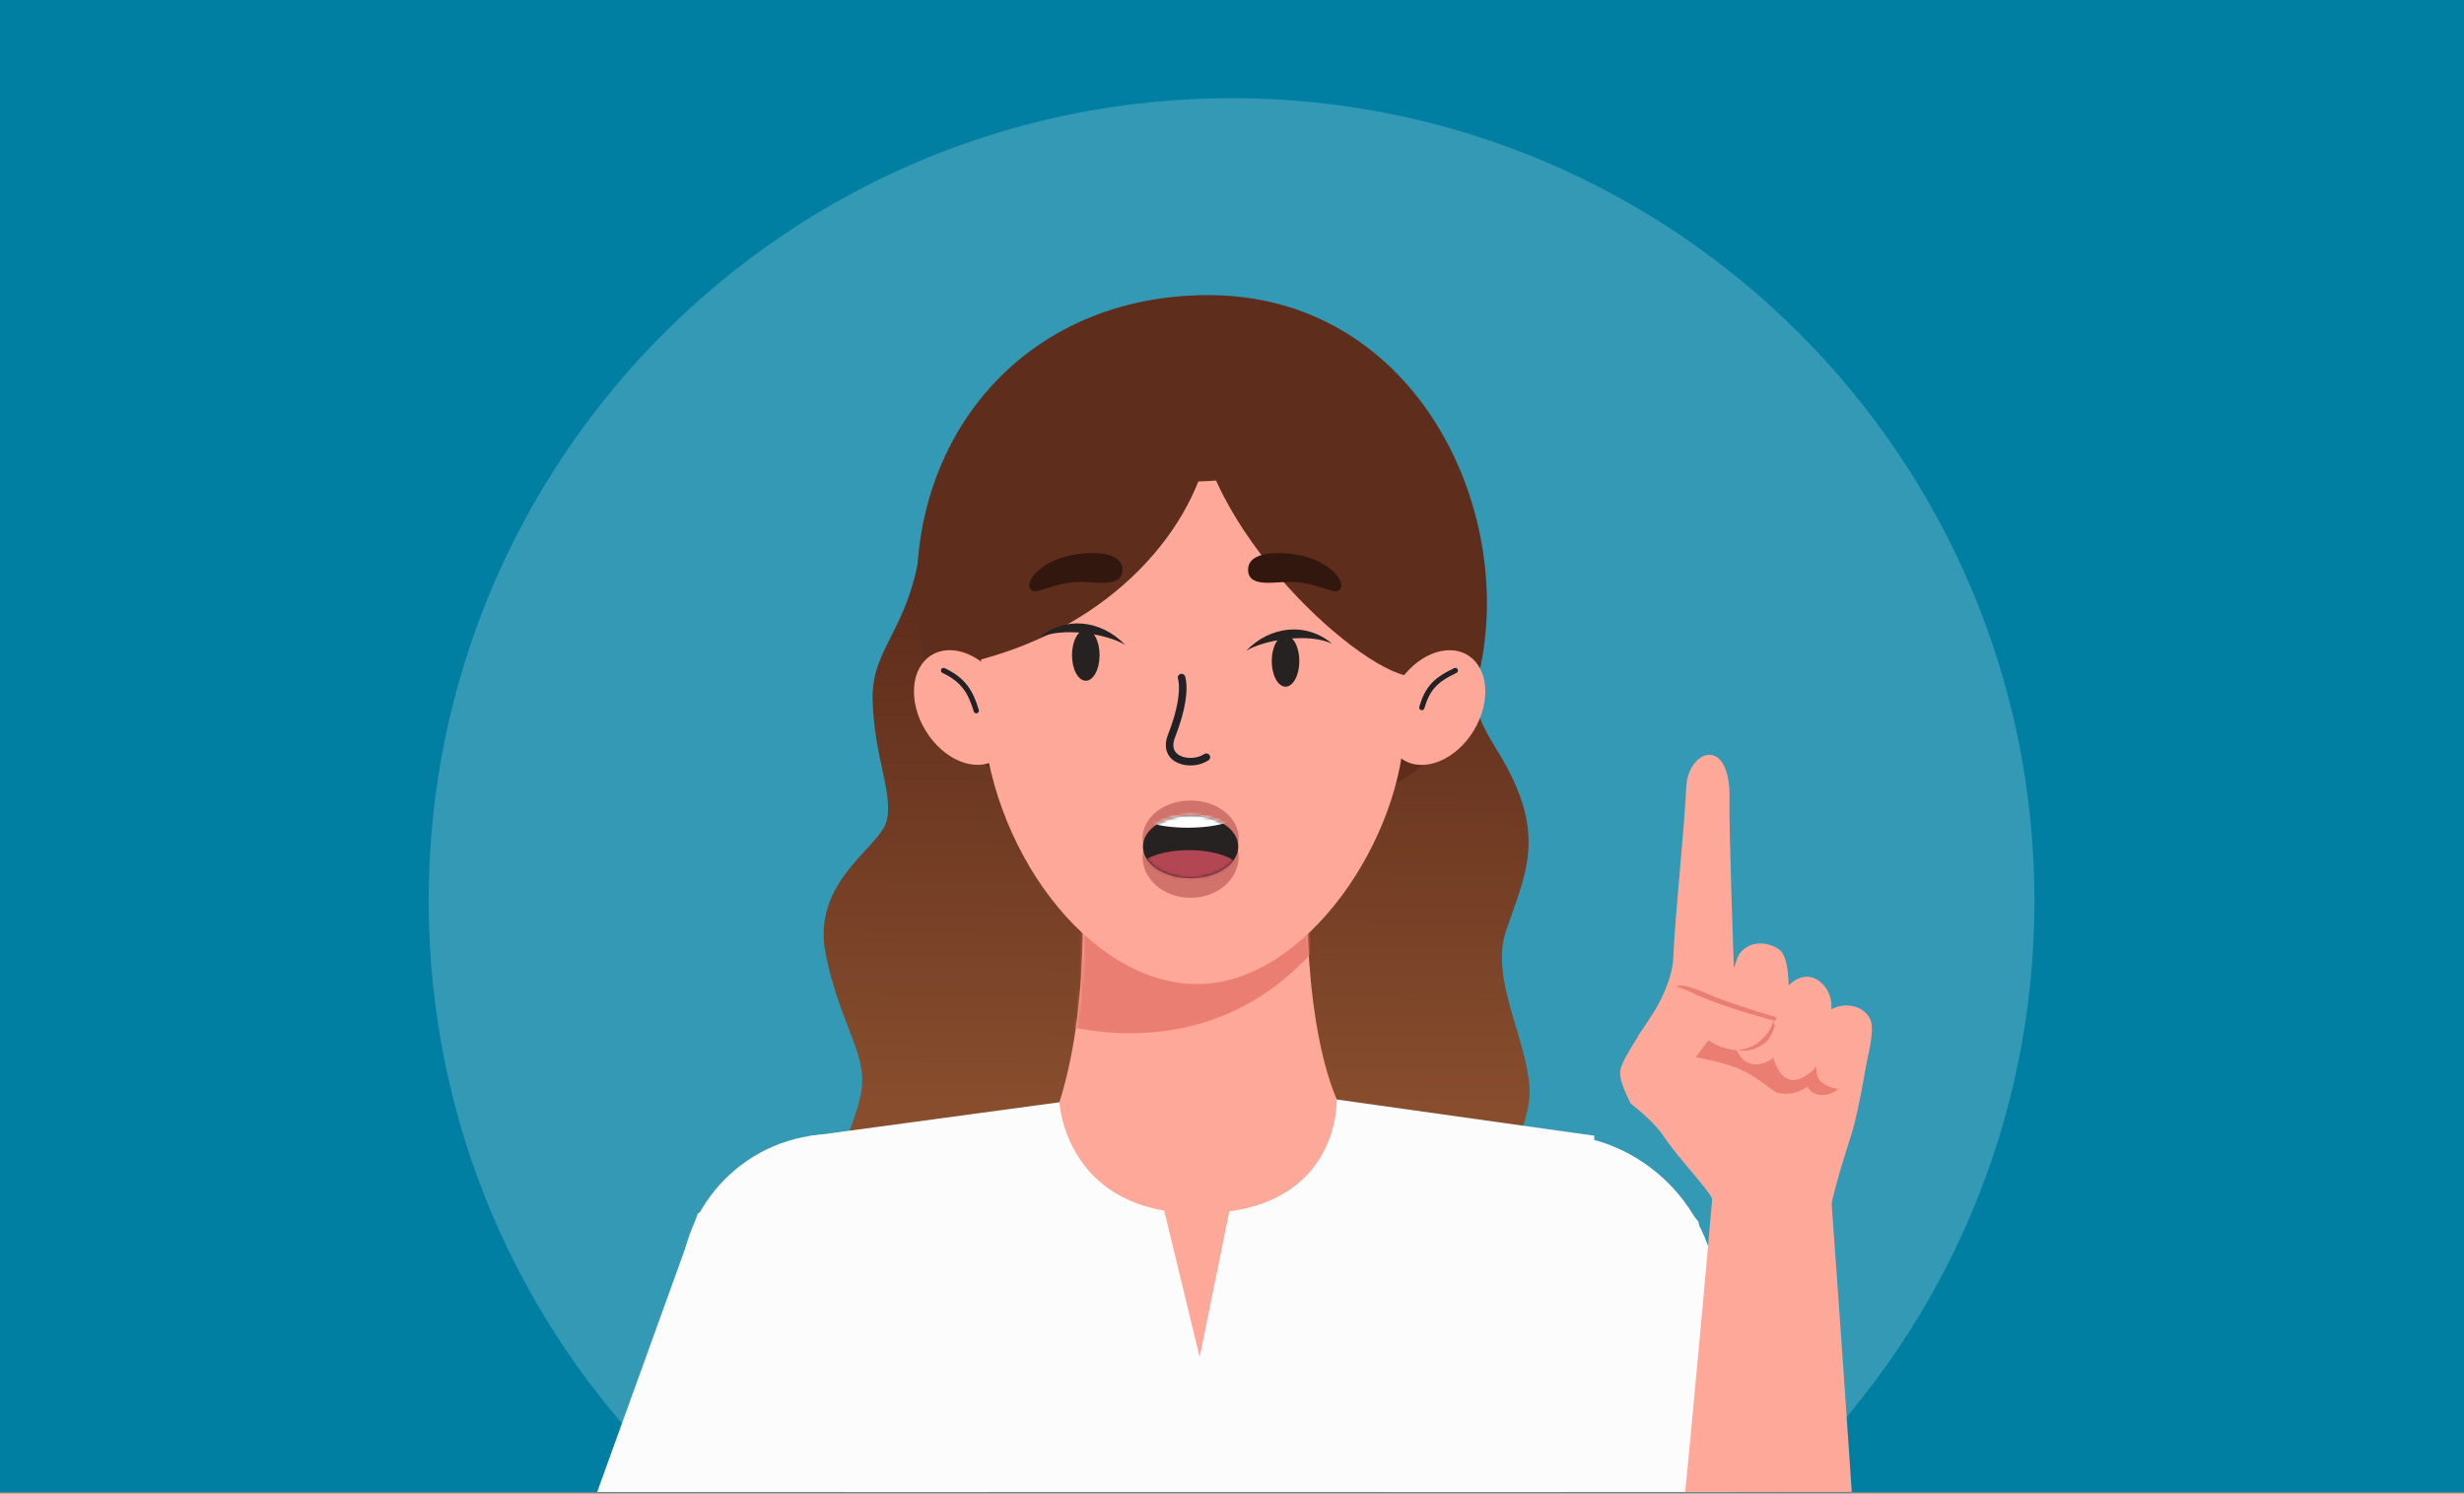 <svg width="800" height="485" viewBox="0 0 800 485" fill="none" xmlns="http://www.w3.org/2000/svg">
<rect x="0" y="0" width="800" height="485" fill="#808080" stroke="none"/>
<g clip-path="url(#clip0_447_14632)">
<rect width="800" height="484.462" fill="#007FA2"/>
<path d="M399.856 553.234C543.826 553.234 660.537 436.523 660.537 292.553C660.537 148.583 543.826 31.873 399.856 31.873C255.886 31.873 139.176 148.583 139.176 292.553C139.176 436.523 255.886 553.234 399.856 553.234Z" fill="#007FA2"/>
<path d="M399.856 553.234C543.826 553.234 660.537 436.523 660.537 292.553C660.537 148.583 543.826 31.873 399.856 31.873C255.886 31.873 139.176 148.583 139.176 292.553C139.176 436.523 255.886 553.234 399.856 553.234Z" fill="white" fill-opacity="0.2"/>
<path d="M299.833 169.248C297.147 204.807 282.694 208.644 283.333 227.575C283.845 246.506 290.624 259.041 287.554 267.483C284.356 275.925 263.379 286.925 268.112 309.949C272.844 332.973 281.798 342.438 279.624 354.59C277.577 366.613 264.914 391.811 264.914 391.811L479.291 393.218C479.291 393.218 497.838 369.043 496.559 352.671C495.28 336.298 483.896 317.879 488.884 302.53C494.001 287.181 500.268 275.669 492.978 257.122C485.687 238.575 475.966 236.145 479.419 213.761C483.001 191.376 482.105 149.806 445.651 133.945C409.197 118.084 299.833 169.248 299.833 169.248Z" fill="url(#paint0_linear_447_14632)"/>
<path d="M556.163 411.254C556.163 434.661 537.105 453.72 513.697 453.72L556.163 411.254Z" fill="#F5F5F5"/>
<path d="M434.011 357.02L517.664 368.788L498.477 615.142L530.583 720.156L256.6 723.61L286.531 619.747L262.739 368.915L343.962 357.915L434.011 357.02Z" fill="#FCFCFC"/>
<path d="M299.574 212.098C288.19 149.422 328.098 95.828 392.309 95.828C458.183 95.828 491.439 162.853 480.823 215.807C472.636 256.994 434.008 266.843 387.704 266.843C341.401 266.843 306.865 252.262 299.574 212.098Z" fill="#5F2D1C"/>
<path d="M350.616 277.971C350.616 277.971 355.221 322.228 343.965 357.915C343.965 357.915 345.883 394.753 390.524 393.986C435.293 393.218 434.013 357.02 434.013 357.02C421.734 327.856 424.548 276.692 424.548 276.692L350.616 277.971Z" fill="#FEA899"/>
<path d="M375.43 382.474L389.5 440.673L402.291 377.741L375.43 382.474Z" fill="#FEA899"/>
<mask id="mask0_447_14632" style="mask-type:luminance" maskUnits="userSpaceOnUse" x="344" y="276" width="91" height="112">
<path d="M350.618 277.972C350.618 277.972 355.734 320.438 344.35 356.252C340.641 368.02 367.246 387.079 391.165 387.079C415.085 387.079 438.62 364.055 434.015 353.055C421.736 323.891 424.55 276.82 424.55 276.82L350.618 277.972Z" fill="white"/>
</mask>
<g mask="url(#mask0_447_14632)">
<path d="M439.001 291.146C401.523 356.124 337.312 330.542 337.312 330.542L341.406 293.832C341.406 293.832 476.479 226.168 439.001 291.146Z" fill="#EA7E73"/>
</g>
<path d="M318.891 230.005C316.589 163.364 322.089 102.735 391.032 102.735C455.115 102.735 456.522 173.213 456.011 234.738C455.755 271.576 424.161 319.542 388.73 319.542C353.299 319.542 320.426 274.774 318.891 230.005Z" fill="#FEA899"/>
<path d="M386.558 284.495C395.177 284.495 402.163 278.997 402.163 272.216C402.163 265.434 395.177 259.936 386.558 259.936C377.94 259.936 370.953 265.434 370.953 272.216C370.953 278.997 377.94 284.495 386.558 284.495Z" fill="#D1736B"/>
<path d="M386.558 291.53C395.177 291.53 402.163 285.574 402.163 278.227C402.163 270.881 395.177 264.925 386.558 264.925C377.94 264.925 370.953 270.881 370.953 278.227C370.953 285.574 377.94 291.53 386.558 291.53Z" fill="#D1736B"/>
<path d="M386.559 285.135C395.107 285.135 402.036 280.553 402.036 274.902C402.036 269.25 395.107 264.669 386.559 264.669C378.011 264.669 371.082 269.25 371.082 274.902C371.082 280.553 378.011 285.135 386.559 285.135Z" fill="#262222"/>
<mask id="mask1_447_14632" style="mask-type:luminance" maskUnits="userSpaceOnUse" x="371" y="264" width="32" height="22">
<path d="M386.557 285.135C395.105 285.135 402.034 280.553 402.034 274.902C402.034 269.251 395.105 264.669 386.557 264.669C378.009 264.669 371.08 269.251 371.08 274.902C371.08 280.553 378.009 285.135 386.557 285.135Z" fill="white"/>
</mask>
<g mask="url(#mask1_447_14632)">
<path d="M385.662 268.762C395.058 268.762 402.674 266.529 402.674 263.774C402.674 261.019 395.058 258.785 385.662 258.785C376.267 258.785 368.65 261.019 368.65 263.774C368.65 266.529 376.267 268.762 385.662 268.762Z" fill="white"/>
<path d="M386.045 290.124C395.441 290.124 403.057 286.974 403.057 283.089C403.057 279.203 395.441 276.053 386.045 276.053C376.65 276.053 369.033 279.203 369.033 283.089C369.033 286.974 376.65 290.124 386.045 290.124Z" fill="#B24653"/>
</g>
<path d="M317.992 214.273C317.992 214.273 321.19 167.841 339.097 154.794C339.353 154.666 339.609 154.155 339.865 154.027C359.435 139.829 364.296 156.329 387.575 156.329C414.564 156.329 415.971 144.817 433.751 152.62C455.112 161.957 457.158 215.935 457.158 215.935C457.158 215.935 491.182 102.095 390.901 102.095C281.026 101.968 317.992 214.273 317.992 214.273Z" fill="#5F2D1C"/>
<path d="M323.28 246.763C330.092 242.6 330.955 231.602 325.208 222.199C319.461 212.795 309.28 208.547 302.468 212.71C295.657 216.872 294.794 227.87 300.541 237.274C306.288 246.677 316.469 250.926 323.28 246.763Z" fill="#FEA899"/>
<path d="M306.355 217.726C312.879 220.796 315.181 224.761 316.972 230.773" stroke="#222226" stroke-width="1.714" stroke-miterlimit="10" stroke-linecap="round"/>
<path d="M383.614 220.028C383.614 220.028 385.661 225.4 380.416 238.831C377.091 247.145 386.94 249.064 391.673 245.866" stroke="#222226" stroke-width="2.449" stroke-miterlimit="10" stroke-linecap="round" stroke-linejoin="round"/>
<path d="M317.996 214.272C360.718 203.016 388.474 172.062 393.207 141.364C397.94 110.665 333.217 117.445 323.496 138.678C313.775 159.911 317.996 214.272 317.996 214.272Z" fill="#5F2D1C"/>
<path d="M388.857 120.514C381.438 161.957 435.928 214.145 456.01 219.261C476.092 224.377 464.836 121.666 435.672 120.514C406.509 119.363 388.857 120.514 388.857 120.514Z" fill="#5F2D1C"/>
<path d="M478.45 237.295C484.197 227.891 483.334 216.893 476.522 212.73C469.711 208.568 459.53 212.816 453.783 222.22C448.036 231.623 448.899 242.621 455.71 246.784C462.522 250.947 472.703 246.698 478.45 237.295Z" fill="#FEA899"/>
<path d="M472.507 217.726C465.984 220.796 463.426 223.61 461.635 229.75" stroke="#222226" stroke-width="1.714" stroke-miterlimit="10" stroke-linecap="round"/>
<path d="M405.232 185.365C404.848 178.586 416.232 179.097 422.372 180.376C431.965 182.423 437.593 189.33 434.779 191.632C432.861 193.167 428.895 189.458 419.558 188.946C414.825 188.69 405.616 191.121 405.232 185.365Z" fill="#32170E"/>
<path d="M364.427 185.365C364.811 178.586 353.427 179.097 347.287 180.376C337.694 182.423 332.066 189.33 334.88 191.632C336.799 193.167 340.764 189.458 350.101 188.946C354.834 188.69 364.044 191.121 364.427 185.365Z" fill="#32170E"/>
<path d="M270.539 467.534C297.949 467.534 320.168 445.315 320.168 417.905C320.168 390.496 297.949 368.276 270.539 368.276C243.13 368.276 220.91 390.496 220.91 417.905C220.91 445.315 243.13 467.534 270.539 467.534Z" fill="#FCFCFC"/>
<path d="M226.538 394.114L156.188 588.793L228.84 612.84L314.668 538.652C314.668 538.652 339.355 432.998 297.528 391.172C269.132 362.904 226.538 394.114 226.538 394.114Z" fill="#FCFCFC"/>
<path d="M502.956 477.639C533.192 477.639 557.702 453.129 557.702 422.894C557.702 392.659 533.192 368.148 502.956 368.148C472.721 368.148 448.211 392.659 448.211 422.894C448.211 453.129 472.721 477.639 502.956 477.639Z" fill="#FCFCFC"/>
<path d="M551.432 396.672L572.921 532.257L500.396 624.352L443.093 469.325C443.093 469.325 420.069 404.986 476.861 372.753C515.234 350.88 551.432 396.672 551.432 396.672Z" fill="#FCFCFC"/>
<path d="M529.43 653.899C545.291 514.349 555.907 389.253 555.907 389.253L594.664 390.532C594.664 390.532 607.967 571.653 611.164 657.097C613.978 731.924 521.244 724.633 529.43 653.899Z" fill="#FEA899"/>
<path d="M531.859 336.298C531.859 336.298 542.732 322.612 543.243 311.228C543.883 296.902 546.953 268.122 547.464 255.715C547.976 243.308 562.046 238.447 561.534 259.808C561.279 268.122 562.941 313.914 562.941 313.914L570.744 316.6L568.697 335.275L531.859 336.298Z" fill="#FEA899"/>
<path d="M555.014 387.718C551.177 382.346 544.27 375.183 539.921 368.66C537.618 365.206 533.141 361.241 529.432 358.299C527.13 353.822 525.595 349.729 526.106 347.299C527.258 342.438 537.107 328.88 540.177 323.635C543.246 318.391 547.723 320.566 553.223 324.019C558.596 327.345 576.503 332.717 576.503 332.717C576.503 332.717 573.305 342.182 565.758 341.543C558.34 340.903 554.886 337.961 554.886 337.961L551.305 342.822C551.305 342.822 558.34 343.717 564.351 345.38C572.666 347.682 577.142 353.822 577.142 353.822C577.142 353.822 596.329 339.24 606.818 339.368C606.818 339.368 604.131 359.066 600.934 368.916C597.736 378.765 594.41 390.149 593.771 395.649C593.131 401.149 593.003 423.149 593.003 423.149L558.212 422.254C557.956 418.161 557.7 413.812 557.572 410.486C557.444 402.044 558.723 393.091 555.014 387.718Z" fill="#FEA899"/>
<path d="M601.062 346.148C601.062 346.148 599.015 353.822 593.899 355.23C588.526 356.764 586.864 352.799 586.864 352.799C586.864 352.799 582.515 356.381 576.759 354.718C572.538 352.032 569.084 348.45 562.561 346.276C556.037 344.101 550.537 343.334 550.537 343.334L554.63 337.834C554.63 337.834 561.409 343.462 573.561 339.88C577.014 339.624 598.631 343.462 601.062 346.148Z" fill="#EA7E73"/>
<path d="M606.948 330.415C609.123 333.996 606.437 342.566 605.157 349.217C603.878 355.997 591.471 354.206 590.064 349.473C588.913 345.38 590.32 334.38 592.366 330.031C594.669 325.682 603.623 324.787 606.948 330.415Z" fill="#FEA899"/>
<path d="M585.585 317.24C590.318 316.345 595.435 321.717 594.539 328.368C593.772 334.124 592.62 344.613 587.888 348.194C582.388 352.415 578.678 351.392 576.12 344.613C573.562 337.834 575.736 319.159 585.585 317.24Z" fill="#FEA899"/>
<path d="M576.888 307.775C580.342 309.566 580.726 315.577 580.854 324.02C580.982 332.462 579.063 342.311 574.074 344.613C569.214 346.915 563.714 346.02 561.923 334.38C560.388 324.531 562.051 316.217 564.225 310.717C565.504 307.775 570.365 304.321 576.888 307.775Z" fill="#FEA899"/>
<path d="M564.479 340.904C564.479 340.904 567.676 342.311 572.793 338.857C574.967 337.322 576.246 333.101 576.246 333.101L575.99 332.334L575.735 331.438C575.735 331.438 575.479 334.636 571.386 338.09C568.572 340.648 564.479 340.904 564.479 340.904Z" fill="#EA7E73"/>
<path d="M566.784 328.752C562.179 327.473 554.121 324.531 551.307 323.252C548.876 322.101 545.551 320.566 544.271 320.438C546.19 318.647 554.504 322.868 557.19 323.891C568.191 327.985 576.761 330.287 576.761 330.287L576.377 331.566C576.249 331.566 572.412 330.415 566.784 328.752Z" fill="#EA7E73"/>
<path d="M352.532 221.052C355.004 221.052 357.008 217.329 357.008 212.737C357.008 208.146 355.004 204.423 352.532 204.423C350.059 204.423 348.055 208.146 348.055 212.737C348.055 217.329 350.059 221.052 352.532 221.052Z" fill="#262222"/>
<path d="M365.322 209.412C359.31 205.702 344.728 203.528 337.438 207.109C345.624 199.946 357.519 201.225 365.322 209.412Z" fill="#262222"/>
<path d="M417.383 222.971C419.856 222.971 421.86 219.248 421.86 214.656C421.86 210.065 419.856 206.342 417.383 206.342C414.911 206.342 412.906 210.065 412.906 214.656C412.906 219.248 414.911 222.971 417.383 222.971Z" fill="#262222"/>
<path d="M404.594 211.331C410.606 207.621 425.187 205.447 432.478 209.028C424.164 201.865 412.268 203.272 404.594 211.331Z" fill="#262222"/>
</g>
<defs>
<linearGradient id="paint0_linear_447_14632" x1="380.92" y1="368.047" x2="382.573" y2="195.115" gradientUnits="userSpaceOnUse">
<stop offset="0.054" stop-color="#874D2D"/>
<stop offset="1" stop-color="#5F2D1C"/>
</linearGradient>
<clipPath id="clip0_447_14632">
<rect width="800" height="484.462" fill="white"/>
</clipPath>
</defs>
</svg>
